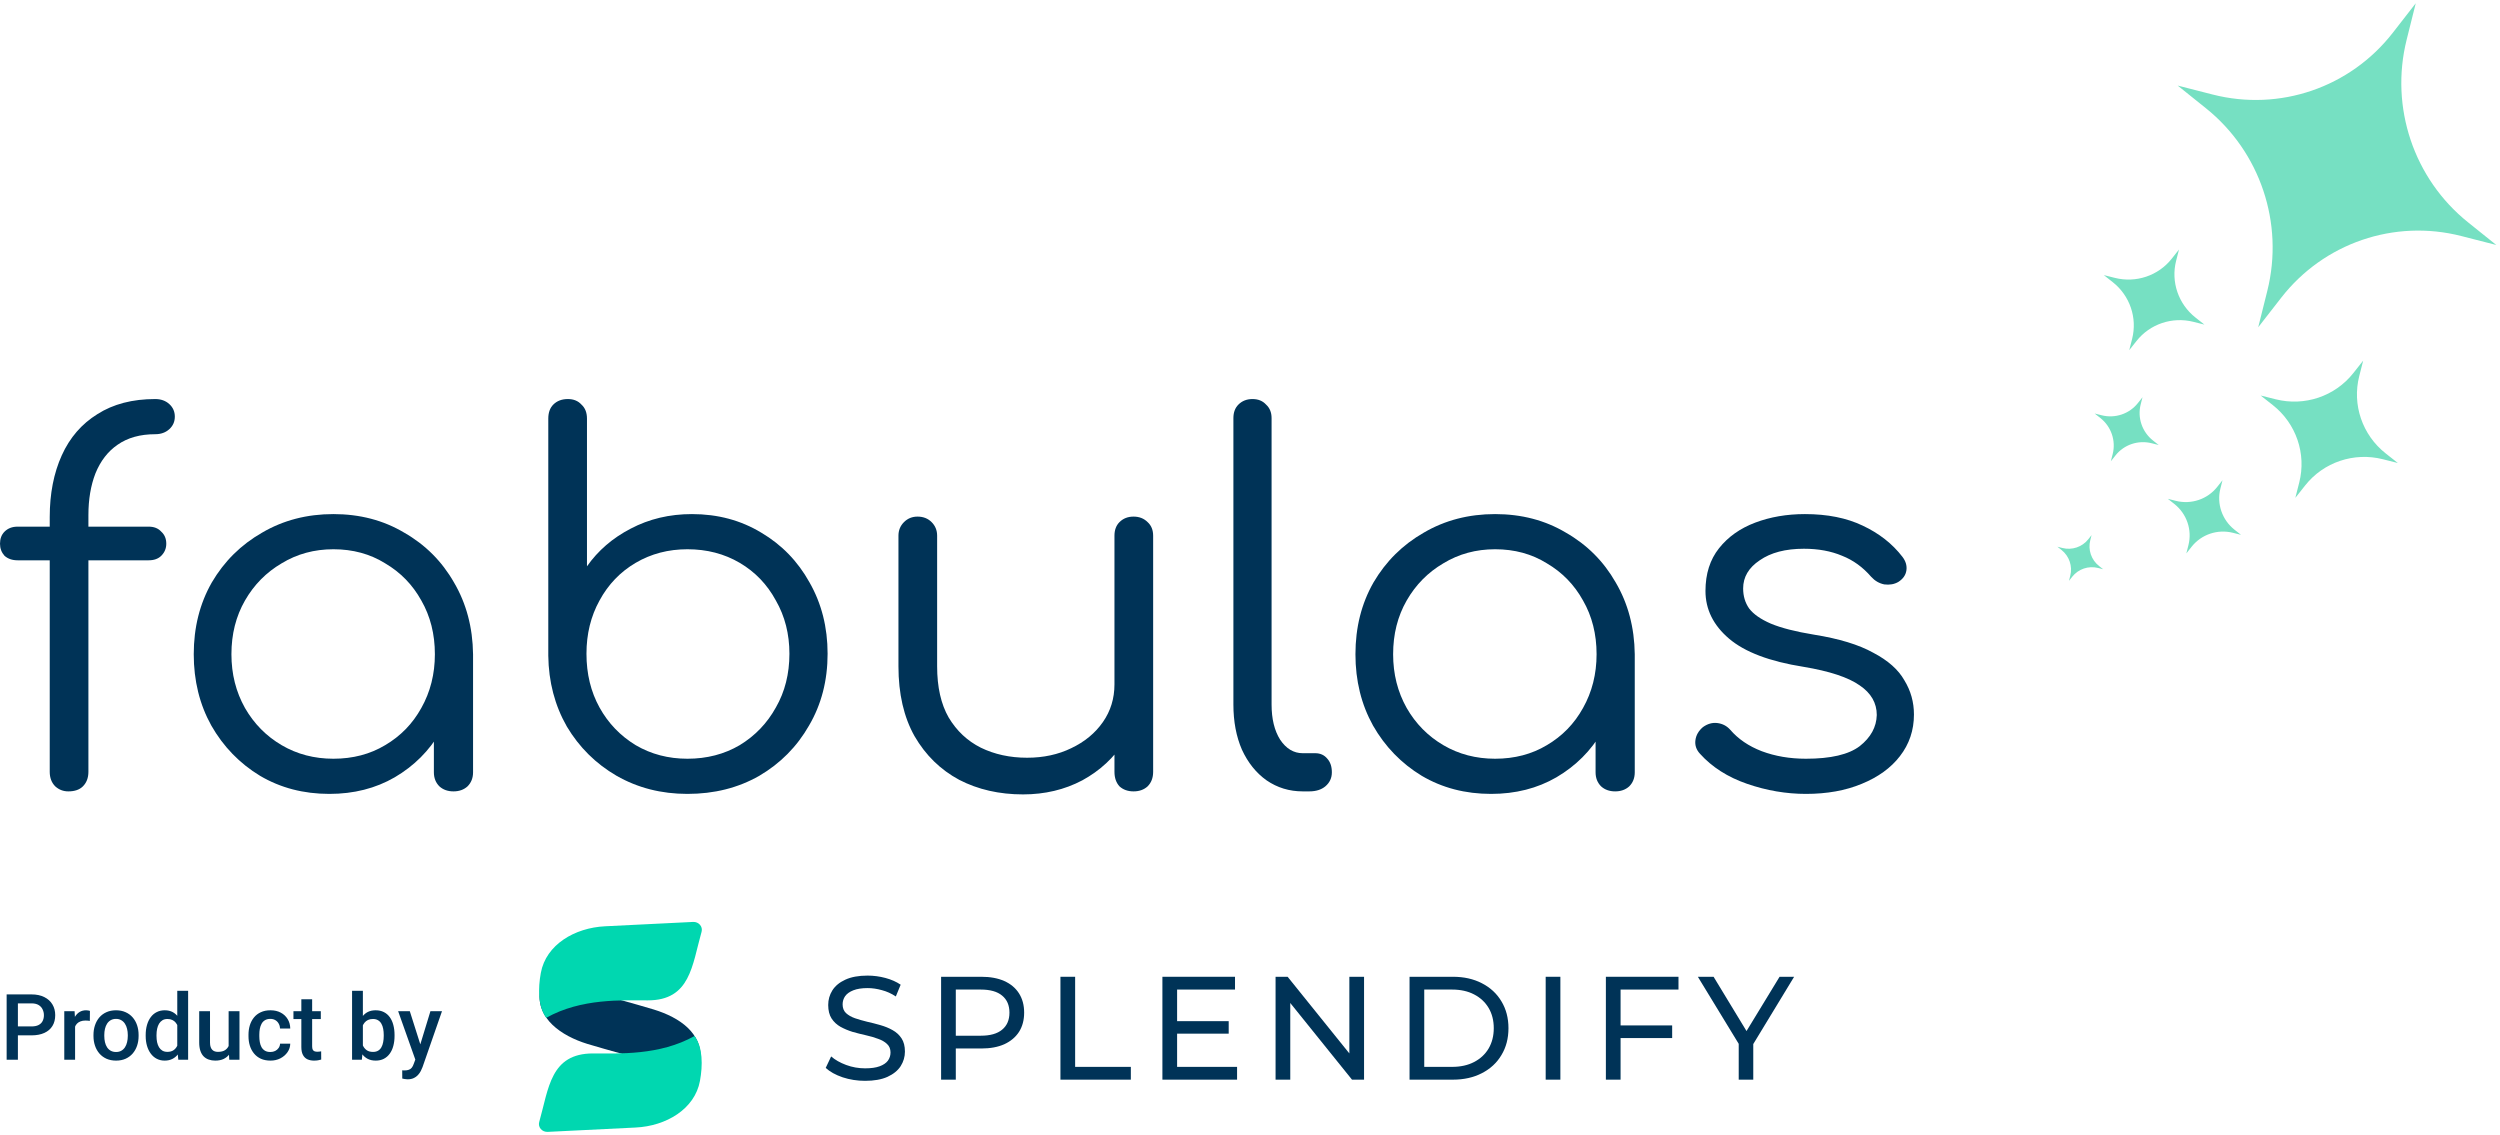 <svg width="381" height="173" viewBox="0 0 381 173" fill="none" xmlns="http://www.w3.org/2000/svg">
<path d="M10.412 120.607C9.646 120.607 8.983 120.352 8.421 119.842C7.86 119.28 7.579 118.54 7.579 117.622V78.806C7.579 75.233 8.192 72.094 9.417 69.389C10.642 66.684 12.454 64.592 14.852 63.111C17.251 61.58 20.186 60.815 23.657 60.815C24.524 60.815 25.239 61.07 25.8 61.58C26.362 62.091 26.643 62.729 26.643 63.494C26.643 64.26 26.362 64.898 25.8 65.408C25.239 65.919 24.524 66.174 23.657 66.174C21.36 66.174 19.446 66.71 17.915 67.782C16.435 68.802 15.312 70.257 14.546 72.145C13.832 73.983 13.474 76.101 13.474 78.5V117.622C13.474 118.54 13.194 119.28 12.632 119.842C12.122 120.352 11.382 120.607 10.412 120.607ZM2.68 85.39C1.863 85.39 1.199 85.16 0.689 84.701C0.23 84.191 0 83.578 0 82.864C0 82.098 0.23 81.486 0.689 81.026C1.199 80.516 1.863 80.261 2.68 80.261H22.662C23.478 80.261 24.116 80.516 24.576 81.026C25.086 81.486 25.341 82.098 25.341 82.864C25.341 83.578 25.086 84.191 24.576 84.701C24.116 85.16 23.478 85.39 22.662 85.39H2.68Z" fill="#003357"/>
<path d="M50.198 120.99C46.268 120.99 42.746 120.071 39.633 118.234C36.52 116.346 34.044 113.794 32.207 110.578C30.421 107.363 29.527 103.739 29.527 99.707C29.527 95.624 30.446 91.974 32.283 88.759C34.172 85.543 36.724 83.017 39.939 81.179C43.155 79.291 46.779 78.347 50.811 78.347C54.843 78.347 58.441 79.291 61.606 81.179C64.821 83.017 67.347 85.543 69.185 88.759C71.073 91.974 72.043 95.624 72.094 99.707L69.721 101.544C69.721 105.219 68.853 108.537 67.118 111.497C65.433 114.406 63.111 116.728 60.151 118.464C57.242 120.148 53.924 120.99 50.198 120.99ZM50.811 115.631C53.771 115.631 56.4 114.942 58.696 113.564C61.044 112.186 62.882 110.297 64.209 107.899C65.587 105.449 66.276 102.718 66.276 99.707C66.276 96.644 65.587 93.914 64.209 91.515C62.882 89.116 61.044 87.228 58.696 85.85C56.4 84.42 53.771 83.706 50.811 83.706C47.901 83.706 45.273 84.42 42.925 85.85C40.577 87.228 38.714 89.116 37.336 91.515C35.958 93.914 35.269 96.644 35.269 99.707C35.269 102.718 35.958 105.449 37.336 107.899C38.714 110.297 40.577 112.186 42.925 113.564C45.273 114.942 47.901 115.631 50.811 115.631ZM69.108 120.607C68.241 120.607 67.526 120.352 66.965 119.842C66.403 119.28 66.123 118.566 66.123 117.698V104.607L67.577 98.558L72.094 99.707V117.698C72.094 118.566 71.814 119.28 71.252 119.842C70.691 120.352 69.976 120.607 69.108 120.607Z" fill="#003357"/>
<path d="M104.766 120.99C100.785 120.99 97.187 120.071 93.972 118.234C90.807 116.397 88.281 113.896 86.392 110.731C84.555 107.516 83.611 103.917 83.559 99.936V63.8C83.559 62.882 83.815 62.167 84.325 61.657C84.886 61.095 85.627 60.815 86.545 60.815C87.413 60.815 88.102 61.095 88.612 61.657C89.174 62.167 89.455 62.882 89.455 63.8V86.309C91.139 83.91 93.359 81.996 96.115 80.567C98.922 79.087 102.036 78.347 105.455 78.347C109.385 78.347 112.907 79.291 116.021 81.179C119.134 83.017 121.584 85.543 123.37 88.759C125.208 91.974 126.126 95.598 126.126 99.63C126.126 103.713 125.182 107.363 123.294 110.578C121.456 113.794 118.93 116.346 115.714 118.234C112.499 120.071 108.85 120.99 104.766 120.99ZM104.766 115.631C107.727 115.631 110.381 114.942 112.729 113.564C115.076 112.135 116.914 110.221 118.241 107.822C119.619 105.423 120.308 102.693 120.308 99.63C120.308 96.619 119.619 93.914 118.241 91.515C116.914 89.065 115.076 87.151 112.729 85.773C110.381 84.395 107.727 83.706 104.766 83.706C101.857 83.706 99.229 84.395 96.881 85.773C94.533 87.151 92.696 89.065 91.368 91.515C90.041 93.914 89.378 96.619 89.378 99.63C89.378 102.693 90.041 105.423 91.368 107.822C92.696 110.221 94.533 112.135 96.881 113.564C99.229 114.942 101.857 115.631 104.766 115.631Z" fill="#003357"/>
<path d="M155.91 121.067C152.286 121.067 149.046 120.327 146.187 118.847C143.329 117.315 141.058 115.095 139.374 112.186C137.74 109.277 136.924 105.729 136.924 101.544V81.639C136.924 80.822 137.204 80.133 137.766 79.572C138.327 79.01 139.016 78.73 139.833 78.73C140.701 78.73 141.415 79.01 141.977 79.572C142.538 80.133 142.819 80.822 142.819 81.639V101.544C142.819 104.709 143.406 107.312 144.58 109.353C145.804 111.395 147.438 112.926 149.479 113.947C151.572 114.968 153.92 115.478 156.523 115.478C159.024 115.478 161.269 114.993 163.26 114.023C165.302 113.054 166.909 111.727 168.083 110.042C169.257 108.358 169.844 106.444 169.844 104.3H174.055C173.902 107.516 173.009 110.4 171.375 112.951C169.793 115.452 167.649 117.443 164.944 118.923C162.239 120.352 159.228 121.067 155.91 121.067ZM172.753 120.607C171.886 120.607 171.171 120.352 170.61 119.842C170.099 119.28 169.844 118.54 169.844 117.622V81.639C169.844 80.771 170.099 80.082 170.61 79.572C171.171 79.01 171.886 78.73 172.753 78.73C173.621 78.73 174.336 79.01 174.897 79.572C175.458 80.082 175.739 80.771 175.739 81.639V117.622C175.739 118.54 175.458 119.28 174.897 119.842C174.336 120.352 173.621 120.607 172.753 120.607Z" fill="#003357"/>
<path d="M198.535 120.607C196.494 120.607 194.656 120.046 193.023 118.923C191.441 117.8 190.19 116.244 189.272 114.253C188.404 112.262 187.97 109.966 187.97 107.363V63.724C187.97 62.856 188.225 62.167 188.736 61.657C189.297 61.095 190.012 60.815 190.879 60.815C191.747 60.815 192.436 61.095 192.946 61.657C193.508 62.167 193.789 62.856 193.789 63.724V107.363C193.789 109.557 194.222 111.344 195.09 112.722C196.009 114.1 197.157 114.789 198.535 114.789H200.449C201.215 114.789 201.827 115.07 202.287 115.631C202.746 116.141 202.976 116.83 202.976 117.698C202.976 118.566 202.644 119.28 201.98 119.842C201.368 120.352 200.551 120.607 199.53 120.607H198.535Z" fill="#003357"/>
<path d="M227.241 120.99C223.311 120.99 219.79 120.071 216.676 118.234C213.563 116.346 211.087 113.794 209.25 110.578C207.464 107.363 206.57 103.739 206.57 99.707C206.57 95.624 207.489 91.974 209.326 88.759C211.215 85.543 213.767 83.017 216.982 81.179C220.198 79.291 223.822 78.347 227.854 78.347C231.886 78.347 235.484 79.291 238.649 81.179C241.864 83.017 244.391 85.543 246.228 88.759C248.116 91.974 249.086 95.624 249.137 99.707L246.764 101.544C246.764 105.219 245.896 108.537 244.161 111.497C242.477 114.406 240.154 116.728 237.194 118.464C234.285 120.148 230.967 120.99 227.241 120.99ZM227.854 115.631C230.814 115.631 233.443 114.942 235.739 113.564C238.087 112.186 239.925 110.297 241.252 107.899C242.63 105.449 243.319 102.718 243.319 99.707C243.319 96.644 242.63 93.914 241.252 91.515C239.925 89.116 238.087 87.228 235.739 85.85C233.443 84.42 230.814 83.706 227.854 83.706C224.945 83.706 222.316 84.42 219.968 85.85C217.62 87.228 215.757 89.116 214.379 91.515C213.001 93.914 212.312 96.644 212.312 99.707C212.312 102.718 213.001 105.449 214.379 107.899C215.757 110.297 217.62 112.186 219.968 113.564C222.316 114.942 224.945 115.631 227.854 115.631ZM246.151 120.607C245.284 120.607 244.569 120.352 244.008 119.842C243.446 119.28 243.166 118.566 243.166 117.698V104.607L244.62 98.558L249.137 99.707V117.698C249.137 118.566 248.857 119.28 248.295 119.842C247.734 120.352 247.019 120.607 246.151 120.607Z" fill="#003357"/>
<path d="M275.225 120.99C272.214 120.99 269.228 120.48 266.268 119.459C263.308 118.438 260.909 116.907 259.071 114.865C258.51 114.253 258.28 113.564 258.382 112.798C258.484 112.033 258.867 111.369 259.531 110.808C260.245 110.297 260.985 110.093 261.751 110.195C262.517 110.297 263.155 110.629 263.665 111.191C264.89 112.62 266.498 113.717 268.488 114.483C270.53 115.248 272.775 115.631 275.225 115.631C279.002 115.631 281.733 114.993 283.417 113.717C285.101 112.39 285.969 110.808 286.02 108.97C286.02 107.133 285.152 105.627 283.417 104.453C281.682 103.228 278.824 102.284 274.843 101.621C269.688 100.804 265.911 99.375 263.512 97.333C261.113 95.292 259.914 92.868 259.914 90.06C259.914 87.457 260.603 85.288 261.981 83.553C263.359 81.817 265.196 80.516 267.493 79.648C269.79 78.781 272.316 78.347 275.072 78.347C278.492 78.347 281.427 78.934 283.877 80.108C286.377 81.281 288.393 82.864 289.925 84.854C290.435 85.518 290.639 86.207 290.537 86.921C290.435 87.636 290.027 88.223 289.312 88.682C288.7 89.04 287.985 89.167 287.169 89.065C286.403 88.912 285.739 88.529 285.178 87.917C283.902 86.436 282.422 85.365 280.738 84.701C279.053 83.987 277.114 83.629 274.919 83.629C272.112 83.629 269.866 84.216 268.182 85.39C266.498 86.513 265.655 87.942 265.655 89.677C265.655 90.851 265.962 91.872 266.574 92.74C267.238 93.608 268.335 94.373 269.866 95.037C271.448 95.7 273.643 96.262 276.45 96.721C280.278 97.333 283.29 98.252 285.484 99.477C287.73 100.651 289.312 102.055 290.231 103.688C291.201 105.27 291.686 107.005 291.686 108.894C291.686 111.293 290.971 113.411 289.542 115.248C288.164 117.035 286.224 118.438 283.723 119.459C281.273 120.48 278.441 120.99 275.225 120.99Z" fill="#003357"/>
<path d="M368.159 0.5L364.656 5.002C358.169 13.337 347.421 17.02 337.209 14.406L331.875 13.04L336.19 16.503C344.451 23.13 348.112 34.022 345.541 44.317L344.152 49.876L347.655 45.375C354.142 37.039 364.89 33.357 375.102 35.971L380.436 37.336L376.121 33.874C367.861 27.246 364.199 16.354 366.771 6.059L368.159 0.5Z" fill="#76E0C2"/>
<path d="M332.077 38.031L330.971 39.429C328.923 42.018 325.53 43.161 322.305 42.349L320.621 41.925L321.983 43C324.592 45.059 325.748 48.441 324.937 51.638L324.497 53.364L325.604 51.966C327.652 49.378 331.045 48.234 334.27 49.046L335.954 49.47L334.592 48.395C331.983 46.337 330.827 42.954 331.638 39.758L332.077 38.031Z" fill="#76E0C2"/>
<path d="M326.517 60.541L325.813 61.43C324.509 63.077 322.35 63.805 320.298 63.288L319.227 63.019L320.094 63.703C321.754 65.012 322.49 67.165 321.973 69.199L321.694 70.298L322.398 69.408C323.701 67.761 325.86 67.033 327.912 67.55L328.984 67.82L328.117 67.135C326.457 65.826 325.721 63.673 326.238 61.639L326.517 60.541Z" fill="#76E0C2"/>
<path d="M338.709 73.189L337.905 74.206C336.416 76.088 333.948 76.92 331.603 76.329L330.378 76.021L331.369 76.803C333.266 78.3 334.107 80.76 333.516 83.085L333.198 84.34L334.002 83.323C335.491 81.441 337.959 80.609 340.304 81.2L341.529 81.508L340.538 80.726C338.641 79.229 337.8 76.769 338.391 74.444L338.709 73.189Z" fill="#76E0C2"/>
<path d="M318.755 81.552L318.252 82.188C317.321 83.364 315.779 83.884 314.313 83.515L313.548 83.322L314.167 83.811C315.353 84.746 315.878 86.284 315.509 87.737L315.31 88.522L315.813 87.886C316.744 86.71 318.286 86.19 319.752 86.559L320.517 86.752L319.898 86.263C318.712 85.327 318.187 83.79 318.556 82.337L318.755 81.552Z" fill="#76E0C2"/>
<path d="M360.146 54.965L358.638 56.871C355.845 60.401 351.217 61.96 346.821 60.853L344.523 60.275L346.381 61.741C349.937 64.548 351.515 69.16 350.407 73.519L349.809 75.873L351.317 73.967C354.111 70.438 358.738 68.878 363.135 69.985L365.432 70.563L363.574 69.097C360.018 66.291 358.44 61.678 359.548 57.319L360.146 54.965Z" fill="#76E0C2"/>
<path d="M4.792 157.788H2.201V156.428H4.792C5.243 156.428 5.608 156.355 5.886 156.209C6.164 156.063 6.367 155.863 6.494 155.607C6.626 155.348 6.692 155.051 6.692 154.719C6.692 154.404 6.626 154.11 6.494 153.837C6.367 153.559 6.164 153.336 5.886 153.167C5.608 152.998 5.243 152.914 4.792 152.914H2.728V161.5H1.012V151.547H4.792C5.562 151.547 6.216 151.684 6.754 151.957C7.296 152.226 7.709 152.6 7.991 153.078C8.274 153.552 8.415 154.094 8.415 154.705C8.415 155.348 8.274 155.899 7.991 156.359C7.709 156.82 7.296 157.173 6.754 157.419C6.216 157.665 5.562 157.788 4.792 157.788ZM11.443 155.512V161.5H9.796V154.104H11.368L11.443 155.512ZM13.706 154.056L13.692 155.587C13.592 155.569 13.483 155.555 13.364 155.546C13.25 155.537 13.136 155.532 13.023 155.532C12.74 155.532 12.492 155.573 12.277 155.655C12.063 155.733 11.883 155.847 11.737 155.997C11.596 156.143 11.487 156.321 11.409 156.53C11.332 156.74 11.286 156.975 11.273 157.234L10.896 157.262C10.896 156.797 10.942 156.366 11.033 155.97C11.124 155.573 11.261 155.225 11.443 154.924C11.63 154.623 11.863 154.388 12.141 154.22C12.423 154.051 12.749 153.967 13.118 153.967C13.218 153.967 13.325 153.976 13.44 153.994C13.558 154.012 13.647 154.033 13.706 154.056ZM14.246 157.884V157.727C14.246 157.193 14.324 156.699 14.479 156.243C14.633 155.783 14.857 155.384 15.148 155.047C15.445 154.705 15.805 154.441 16.229 154.254C16.657 154.062 17.14 153.967 17.678 153.967C18.22 153.967 18.703 154.062 19.127 154.254C19.555 154.441 19.918 154.705 20.214 155.047C20.51 155.384 20.736 155.783 20.891 156.243C21.046 156.699 21.123 157.193 21.123 157.727V157.884C21.123 158.417 21.046 158.911 20.891 159.367C20.736 159.823 20.51 160.222 20.214 160.563C19.918 160.901 19.558 161.165 19.134 161.356C18.71 161.543 18.229 161.637 17.691 161.637C17.149 161.637 16.664 161.543 16.235 161.356C15.812 161.165 15.451 160.901 15.155 160.563C14.859 160.222 14.633 159.823 14.479 159.367C14.324 158.911 14.246 158.417 14.246 157.884ZM15.894 157.727V157.884C15.894 158.216 15.928 158.531 15.996 158.827C16.064 159.123 16.172 159.383 16.317 159.606C16.463 159.83 16.65 160.005 16.878 160.133C17.106 160.26 17.377 160.324 17.691 160.324C17.997 160.324 18.261 160.26 18.484 160.133C18.712 160.005 18.899 159.83 19.045 159.606C19.191 159.383 19.298 159.123 19.366 158.827C19.439 158.531 19.476 158.216 19.476 157.884V157.727C19.476 157.398 19.439 157.089 19.366 156.797C19.298 156.501 19.189 156.239 19.038 156.011C18.892 155.783 18.705 155.605 18.477 155.478C18.254 155.345 17.988 155.279 17.678 155.279C17.368 155.279 17.099 155.345 16.871 155.478C16.648 155.605 16.463 155.783 16.317 156.011C16.172 156.239 16.064 156.501 15.996 156.797C15.928 157.089 15.894 157.398 15.894 157.727ZM27.016 159.969V151H28.67V161.5H27.173L27.016 159.969ZM22.203 157.884V157.74C22.203 157.18 22.269 156.669 22.401 156.209C22.534 155.744 22.725 155.345 22.976 155.013C23.226 154.675 23.532 154.418 23.892 154.24C24.252 154.058 24.657 153.967 25.108 153.967C25.555 153.967 25.947 154.053 26.284 154.227C26.621 154.4 26.909 154.648 27.145 154.972C27.383 155.291 27.572 155.674 27.713 156.12C27.854 156.562 27.954 157.054 28.014 157.597V158.055C27.954 158.583 27.854 159.066 27.713 159.504C27.572 159.941 27.383 160.32 27.145 160.639C26.909 160.958 26.619 161.204 26.277 161.377C25.94 161.55 25.546 161.637 25.095 161.637C24.648 161.637 24.245 161.543 23.885 161.356C23.529 161.17 23.226 160.908 22.976 160.57C22.725 160.233 22.534 159.837 22.401 159.381C22.269 158.921 22.203 158.422 22.203 157.884ZM23.851 157.74V157.884C23.851 158.221 23.88 158.535 23.939 158.827C24.003 159.119 24.101 159.376 24.233 159.6C24.366 159.818 24.537 159.992 24.746 160.119C24.96 160.242 25.215 160.304 25.512 160.304C25.885 160.304 26.193 160.222 26.435 160.058C26.676 159.894 26.865 159.673 27.002 159.395C27.143 159.112 27.239 158.798 27.289 158.451V157.214C27.262 156.945 27.205 156.694 27.118 156.462C27.036 156.229 26.924 156.027 26.783 155.854C26.642 155.676 26.466 155.539 26.257 155.443C26.052 155.343 25.808 155.293 25.525 155.293C25.225 155.293 24.969 155.357 24.76 155.484C24.55 155.612 24.377 155.787 24.24 156.011C24.108 156.234 24.01 156.494 23.946 156.79C23.883 157.086 23.851 157.403 23.851 157.74ZM34.843 159.757V154.104H36.497V161.5H34.938L34.843 159.757ZM35.075 158.219L35.629 158.205C35.629 158.702 35.574 159.16 35.465 159.579C35.355 159.994 35.187 160.356 34.959 160.666C34.731 160.971 34.44 161.211 34.084 161.384C33.728 161.552 33.302 161.637 32.806 161.637C32.446 161.637 32.115 161.584 31.814 161.479C31.514 161.375 31.254 161.213 31.035 160.994C30.821 160.775 30.655 160.491 30.536 160.14C30.418 159.789 30.358 159.369 30.358 158.882V154.104H32.006V158.896C32.006 159.164 32.038 159.39 32.102 159.572C32.165 159.75 32.252 159.894 32.361 160.003C32.471 160.112 32.598 160.19 32.744 160.235C32.89 160.281 33.045 160.304 33.209 160.304C33.678 160.304 34.047 160.213 34.316 160.03C34.59 159.843 34.783 159.593 34.898 159.278C35.016 158.964 35.075 158.611 35.075 158.219ZM41.207 160.324C41.476 160.324 41.717 160.272 41.932 160.167C42.15 160.058 42.326 159.907 42.458 159.716C42.595 159.524 42.67 159.303 42.684 159.053H44.235C44.226 159.531 44.085 159.966 43.812 160.358C43.538 160.75 43.176 161.062 42.725 161.295C42.273 161.523 41.774 161.637 41.227 161.637C40.662 161.637 40.17 161.541 39.751 161.35C39.332 161.154 38.983 160.885 38.705 160.543C38.427 160.201 38.217 159.807 38.076 159.36C37.94 158.914 37.871 158.435 37.871 157.925V157.686C37.871 157.175 37.94 156.697 38.076 156.25C38.217 155.799 38.427 155.402 38.705 155.061C38.983 154.719 39.332 154.452 39.751 154.261C40.17 154.065 40.66 153.967 41.221 153.967C41.813 153.967 42.333 154.085 42.779 154.322C43.226 154.555 43.577 154.881 43.832 155.3C44.092 155.715 44.226 156.198 44.235 156.749H42.684C42.67 156.476 42.602 156.229 42.478 156.011C42.36 155.787 42.191 155.61 41.973 155.478C41.758 155.345 41.501 155.279 41.2 155.279C40.867 155.279 40.592 155.348 40.373 155.484C40.154 155.617 39.983 155.799 39.86 156.031C39.737 156.259 39.648 156.517 39.594 156.804C39.544 157.086 39.519 157.38 39.519 157.686V157.925C39.519 158.23 39.544 158.526 39.594 158.813C39.644 159.101 39.73 159.358 39.853 159.586C39.981 159.809 40.154 159.989 40.373 160.126C40.592 160.258 40.87 160.324 41.207 160.324ZM48.891 154.104V155.307H44.721V154.104H48.891ZM45.924 152.292H47.571V159.456C47.571 159.684 47.603 159.859 47.667 159.982C47.735 160.101 47.829 160.181 47.947 160.222C48.066 160.263 48.205 160.283 48.364 160.283C48.478 160.283 48.588 160.276 48.692 160.263C48.797 160.249 48.882 160.235 48.945 160.222L48.952 161.479C48.815 161.521 48.656 161.557 48.474 161.589C48.296 161.621 48.091 161.637 47.858 161.637C47.48 161.637 47.145 161.571 46.853 161.438C46.562 161.302 46.334 161.081 46.17 160.775C46.006 160.47 45.924 160.064 45.924 159.559V152.292ZM53.655 151H55.303V159.921L55.145 161.5H53.655V151ZM60.129 157.733V157.877C60.129 158.424 60.067 158.927 59.944 159.388C59.826 159.843 59.644 160.24 59.398 160.577C59.156 160.914 58.855 161.176 58.495 161.363C58.14 161.546 57.727 161.637 57.258 161.637C56.797 161.637 56.397 161.55 56.055 161.377C55.713 161.204 55.426 160.958 55.193 160.639C54.965 160.32 54.781 159.939 54.64 159.497C54.498 159.055 54.398 158.567 54.339 158.034V157.576C54.398 157.038 54.498 156.551 54.64 156.113C54.781 155.671 54.965 155.291 55.193 154.972C55.426 154.648 55.711 154.4 56.048 154.227C56.39 154.053 56.788 153.967 57.244 153.967C57.718 153.967 58.135 154.058 58.495 154.24C58.86 154.423 59.163 154.682 59.404 155.02C59.646 155.352 59.826 155.749 59.944 156.209C60.067 156.669 60.129 157.177 60.129 157.733ZM58.481 157.877V157.733C58.481 157.401 58.454 157.089 58.399 156.797C58.345 156.501 58.254 156.241 58.126 156.018C58.003 155.794 57.834 155.619 57.62 155.491C57.41 155.359 57.148 155.293 56.834 155.293C56.542 155.293 56.292 155.343 56.082 155.443C55.872 155.544 55.697 155.68 55.556 155.854C55.414 156.027 55.303 156.227 55.221 156.455C55.143 156.683 55.091 156.929 55.063 157.193V158.431C55.105 158.772 55.191 159.087 55.323 159.374C55.46 159.657 55.651 159.884 55.898 160.058C56.144 160.226 56.46 160.311 56.848 160.311C57.153 160.311 57.41 160.249 57.62 160.126C57.83 160.003 57.996 159.832 58.119 159.613C58.247 159.39 58.338 159.13 58.393 158.834C58.452 158.538 58.481 158.219 58.481 157.877ZM63.588 160.693L65.598 154.104H67.361L64.394 162.628C64.326 162.81 64.237 163.008 64.128 163.223C64.019 163.437 63.875 163.64 63.697 163.831C63.524 164.027 63.308 164.184 63.048 164.303C62.788 164.426 62.474 164.487 62.105 164.487C61.959 164.487 61.817 164.474 61.681 164.446C61.548 164.424 61.423 164.398 61.305 164.371L61.298 163.113C61.343 163.118 61.398 163.122 61.462 163.127C61.53 163.132 61.585 163.134 61.626 163.134C61.899 163.134 62.127 163.1 62.31 163.031C62.492 162.967 62.64 162.863 62.754 162.717C62.872 162.571 62.973 162.375 63.055 162.129L63.588 160.693ZM62.453 154.104L64.21 159.641L64.504 161.377L63.362 161.671L60.676 154.104H62.453Z" fill="#003357"/>
<path d="M99.643 153.852C103.658 155.091 106.979 157.458 106.767 161.416C106.668 163.285 106.25 164.931 104.822 165.795C103.1 164.441 101.326 162.914 99.379 162.137C96.24 160.884 92.761 160.094 89.511 159.091C85.496 157.851 81.784 155.232 82.272 151.181C82.48 149.449 82.717 148.534 84.146 147.67C85.868 149.024 87.828 150.028 89.775 150.805C92.914 152.058 96.392 152.848 99.643 153.852Z" fill="#003357"/>
<path d="M82.423 148.268C83.213 143.962 87.586 141.393 92.214 141.165L105.629 140.502C106.489 140.459 107.143 141.221 106.92 142.005C105.464 147.13 105.223 152.457 98.713 152.457C94.829 152.457 88.591 152.111 83.245 155.115C81.971 153.373 81.989 150.634 82.423 148.268Z" fill="#00D7B0"/>
<path d="M106.673 164.732C105.883 169.038 101.509 171.607 96.882 171.835L83.467 172.498C82.606 172.541 81.953 171.779 82.176 170.995C83.632 165.87 83.873 160.543 90.383 160.543C94.267 160.543 100.504 160.889 105.85 157.885C107.125 159.627 107.107 162.366 106.673 164.732Z" fill="#00D7B0"/>
<path d="M131.841 164.719C130.646 164.719 129.504 164.54 128.414 164.181C127.324 163.808 126.465 163.33 125.838 162.748L126.667 161.001C127.264 161.523 128.026 161.956 128.951 162.3C129.877 162.643 130.841 162.815 131.841 162.815C132.752 162.815 133.491 162.711 134.059 162.501C134.626 162.292 135.044 162.009 135.313 161.65C135.582 161.277 135.716 160.859 135.716 160.396C135.716 159.858 135.537 159.425 135.179 159.097C134.835 158.768 134.38 158.507 133.812 158.313C133.26 158.104 132.647 157.924 131.975 157.775C131.303 157.626 130.624 157.454 129.937 157.26C129.265 157.051 128.645 156.789 128.078 156.476C127.525 156.162 127.077 155.744 126.734 155.221C126.39 154.684 126.219 153.997 126.219 153.161C126.219 152.354 126.428 151.615 126.846 150.943C127.279 150.256 127.936 149.711 128.817 149.308C129.713 148.89 130.848 148.681 132.222 148.681C133.133 148.681 134.036 148.8 134.932 149.039C135.828 149.278 136.605 149.621 137.262 150.069L136.523 151.861C135.851 151.413 135.141 151.092 134.395 150.898C133.648 150.689 132.924 150.585 132.222 150.585C131.341 150.585 130.617 150.697 130.049 150.921C129.482 151.145 129.063 151.443 128.795 151.817C128.541 152.19 128.414 152.608 128.414 153.071C128.414 153.624 128.586 154.064 128.929 154.393C129.287 154.721 129.743 154.983 130.295 155.177C130.863 155.371 131.483 155.55 132.155 155.714C132.827 155.864 133.499 156.035 134.171 156.229C134.858 156.424 135.477 156.677 136.03 156.991C136.597 157.305 137.053 157.723 137.396 158.245C137.74 158.768 137.911 159.44 137.911 160.261C137.911 161.053 137.695 161.792 137.262 162.479C136.829 163.151 136.157 163.696 135.246 164.114C134.35 164.517 133.215 164.719 131.841 164.719Z" fill="#003357"/>
<path d="M143.424 164.54V148.86H149.539C150.913 148.86 152.085 149.076 153.056 149.509C154.027 149.943 154.773 150.57 155.296 151.391C155.819 152.212 156.08 153.191 156.08 154.325C156.08 155.46 155.819 156.439 155.296 157.26C154.773 158.066 154.027 158.693 153.056 159.141C152.085 159.575 150.913 159.791 149.539 159.791H144.656L145.664 158.738V164.54H143.424ZM145.664 158.962L144.656 157.842H149.472C150.906 157.842 151.988 157.536 152.72 156.924C153.467 156.312 153.84 155.445 153.84 154.325C153.84 153.205 153.467 152.339 152.72 151.727C151.988 151.115 150.906 150.809 149.472 150.809H144.656L145.664 149.689V158.962Z" fill="#003357"/>
<path d="M161.611 164.54V148.86H163.851V162.591H172.34V164.54H161.611Z" fill="#003357"/>
<path d="M179.189 155.625H187.253V157.529H179.189V155.625ZM179.391 162.591H188.53V164.54H177.151V148.86H188.216V150.809H179.391V162.591Z" fill="#003357"/>
<path d="M194.397 164.54V148.86H196.234L206.605 161.74H205.642V148.86H207.882V164.54H206.045L195.674 151.66H196.637V164.54H194.397Z" fill="#003357"/>
<path d="M214.815 164.54V148.86H221.423C223.096 148.86 224.567 149.188 225.836 149.845C227.12 150.503 228.113 151.421 228.815 152.601C229.532 153.78 229.89 155.147 229.89 156.7C229.89 158.253 229.532 159.619 228.815 160.799C228.113 161.979 227.12 162.897 225.836 163.554C224.567 164.211 223.096 164.54 221.423 164.54H214.815ZM217.055 162.591H221.289C222.588 162.591 223.708 162.345 224.649 161.852C225.605 161.359 226.344 160.672 226.866 159.791C227.389 158.895 227.65 157.865 227.65 156.7C227.65 155.52 227.389 154.49 226.866 153.609C226.344 152.728 225.605 152.041 224.649 151.548C223.708 151.055 222.588 150.809 221.289 150.809H217.055V162.591Z" fill="#003357"/>
<path d="M235.562 164.54V148.86H237.801V164.54H235.562Z" fill="#003357"/>
<path d="M246.752 156.274H254.838V158.201H246.752V156.274ZM246.976 164.54H244.736V148.86H255.801V150.809H246.976V164.54Z" fill="#003357"/>
<path d="M264.98 164.54V158.537L265.495 159.925L258.753 148.86H261.15L266.817 158.201H265.518L271.207 148.86H273.425L266.705 159.925L267.198 158.537V164.54H264.98Z" fill="#003357"/>
</svg>
